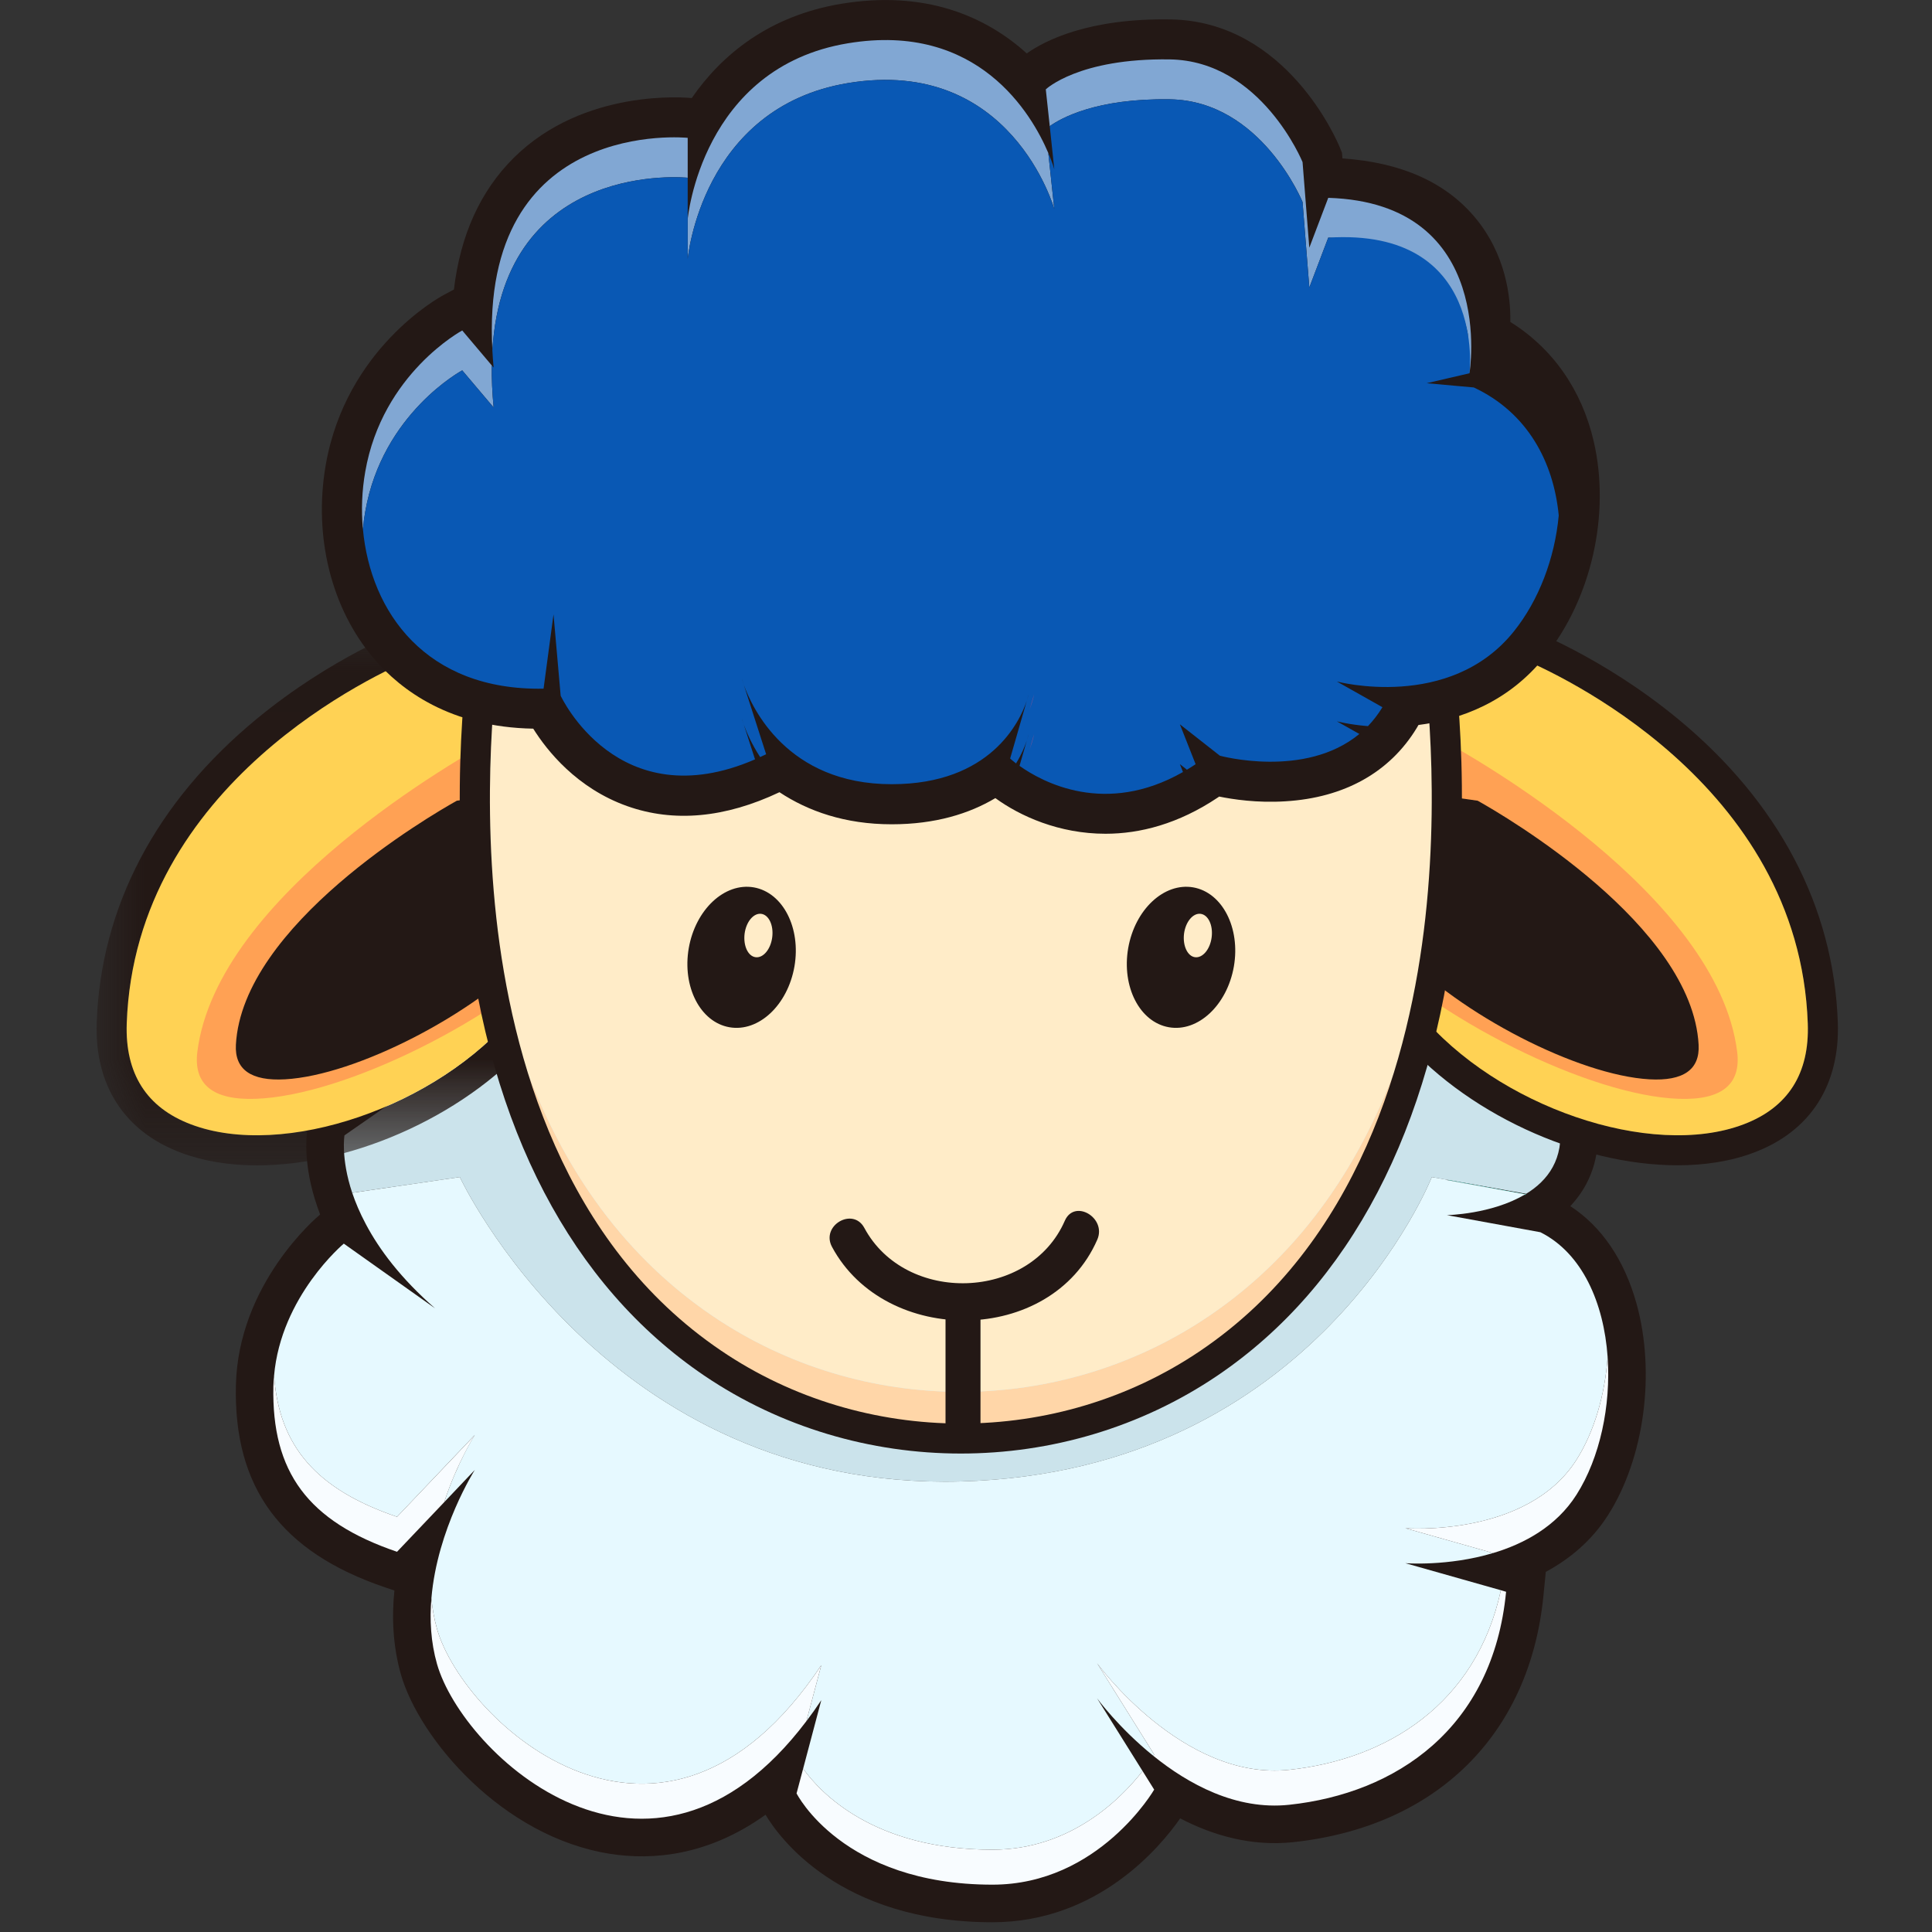 <?xml version="1.0" encoding="UTF-8"?>
<svg width="20px" height="20px" viewBox="0 0 20 20" version="1.1" xmlns="http://www.w3.org/2000/svg" xmlns:xlink="http://www.w3.org/1999/xlink">
    <rect x="0" y="0" width="20" height="20" fill="#333333" stroke="none"/>
    <title>icon/44/SPC2</title>
    <defs>
        <polygon id="path-1" points="0 0.024 5.135 0.024 5.135 5.602 0 5.602"></polygon>
    </defs>
    <g id="icon/44/SPC2" stroke="none" stroke-width="1" fill="none" fill-rule="evenodd">
        <g id="编组-4" transform="translate(1, 0)">
            <path d="M7.666,18.495 C7.832,18.701 8.291,19.122 9.274,19.122 C9.878,19.122 10.285,18.745 10.481,18.511 L10.028,17.787 L10.672,17.352 C10.673,17.354 10.877,17.63 11.196,17.885 C11.464,18.099 11.873,18.344 12.305,18.297 C12.788,18.245 13.878,17.99 14.155,16.758 L13.442,16.556 L13.578,15.795 C13.587,15.796 14.613,15.862 14.992,15.265 C15.248,14.862 15.332,14.205 15.192,13.702 C15.138,13.508 15.03,13.257 14.815,13.127 L13.908,12.961 L13.972,12.19 C14.142,12.186 14.547,12.12 14.701,11.941 C14.716,11.923 14.732,11.901 14.745,11.871 L13.555,11.296 L4.364,10.977 L2.953,11.957 C2.978,12.193 3.115,12.688 3.76,13.251 L3.28,13.861 L2.609,13.385 C2.442,13.593 2.228,13.94 2.219,14.359 C2.205,14.999 2.422,15.356 3.007,15.609 L3.634,14.95 L4.243,15.427 C4.238,15.435 3.675,16.339 3.898,17.119 C4.027,17.573 4.691,18.306 5.436,18.423 C6.068,18.521 6.654,18.172 7.179,17.385 L8.478,15.435 L7.666,18.495 Z M9.274,19.899 C7.684,19.899 7.055,19.006 6.925,18.786 C6.329,19.213 5.754,19.259 5.317,19.191 C4.2,19.016 3.341,18 3.15,17.333 C3.067,17.039 3.054,16.743 3.083,16.465 L2.985,16.432 C1.909,16.066 1.418,15.401 1.442,14.342 C1.465,13.291 2.276,12.604 2.311,12.575 L2.314,12.573 C2.293,12.517 2.274,12.462 2.257,12.406 C2.137,12.009 2.174,11.737 2.183,11.687 L2.21,11.526 L4.133,10.192 L13.745,10.525 L15.504,11.375 L15.531,11.583 C15.575,11.916 15.491,12.216 15.288,12.45 C15.278,12.462 15.267,12.474 15.256,12.486 C15.58,12.697 15.815,13.042 15.941,13.494 C16.14,14.212 16.023,15.091 15.648,15.682 C15.478,15.95 15.248,16.139 15.002,16.272 L14.978,16.515 C14.838,17.956 13.87,18.911 12.388,19.07 C11.956,19.116 11.558,19.001 11.217,18.824 C11.016,19.113 10.368,19.899 9.274,19.899 L9.274,19.899 Z" id="Fill-1" fill="#231815"></path>
            <path d="M8.946,15.336 C12.622,15.237 13.822,12.185 13.822,12.185 L14.799,12.358 C15.023,12.221 15.193,11.997 15.146,11.633 L13.65,10.911 L4.249,10.584 L2.566,11.753 C2.566,11.753 2.526,11.988 2.646,12.348 L3.76,12.185 C3.76,12.185 5.271,15.434 8.946,15.336" id="Fill-3" fill="#CBE3EB"></path>
            <path d="M14.788,12.37 C14.792,12.368 14.795,12.366 14.799,12.364 L13.994,12.215 C13.984,12.216 13.978,12.216 13.978,12.216 L14.788,12.37 Z" id="Fill-5" fill="#63DFD2"></path>
            <path d="M14.946,12.756 L13.978,12.579 C13.978,12.579 14.443,12.571 14.788,12.364 L13.978,12.216 C13.978,12.216 13.984,12.216 13.994,12.215 L13.822,12.185 C13.822,12.185 12.622,15.237 8.946,15.336 C5.271,15.434 3.76,12.185 3.76,12.185 L2.796,12.326 L2.646,12.348 C2.68,12.448 2.725,12.556 2.787,12.672 C2.926,12.935 3.149,13.234 3.504,13.544 L2.559,12.874 C2.559,12.874 1.908,13.417 1.837,14.243 C1.891,14.975 2.277,15.418 3.11,15.702 L3.915,14.855 C3.915,14.855 3.733,15.14 3.598,15.551 L3.915,15.217 C3.915,15.217 3.527,15.826 3.466,16.544 C3.475,16.65 3.494,16.757 3.524,16.863 C3.8,17.828 5.848,19.719 7.502,17.238 L7.348,17.817 C7.4,17.749 7.451,17.677 7.502,17.6 L7.314,18.309 C7.491,18.557 8.044,19.148 9.274,19.148 C10.085,19.148 10.608,18.616 10.828,18.334 L10.357,17.581 C10.357,17.581 10.58,17.887 10.94,18.177 C10.945,18.168 10.948,18.163 10.948,18.163 L10.357,17.218 C10.357,17.218 11.244,18.439 12.346,18.321 C13.355,18.213 14.281,17.643 14.537,16.462 L13.548,16.182 C13.548,16.182 13.99,16.217 14.457,16.077 L13.548,15.82 C13.548,15.82 14.808,15.918 15.32,15.111 C15.505,14.819 15.615,14.436 15.642,14.047 C15.603,13.489 15.38,12.973 14.946,12.756" id="Fill-7" fill="#E6F9FF"></path>
            <path d="M7.502,17.238 C5.848,19.719 3.8,17.828 3.524,16.863 C3.494,16.757 3.475,16.65 3.466,16.544 C3.447,16.766 3.459,16.998 3.524,17.226 C3.791,18.161 5.723,19.966 7.348,17.817 L7.502,17.238 Z" id="Fill-9" fill="#F8FCFF"></path>
            <path d="M9.274,19.148 C8.044,19.148 7.491,18.557 7.314,18.309 L7.246,18.565 C7.246,18.565 7.719,19.51 9.274,19.51 C10.377,19.51 10.948,18.526 10.948,18.526 L10.828,18.334 C10.608,18.616 10.085,19.148 9.274,19.148" id="Fill-11" fill="#F8FCFF"></path>
            <path d="M12.346,18.321 C11.244,18.439 10.357,17.218 10.357,17.218 L10.948,18.163 C10.948,18.163 10.945,18.168 10.94,18.177 C11.299,18.467 11.796,18.742 12.346,18.683 C13.449,18.565 14.454,17.896 14.591,16.478 L14.537,16.462 C14.281,17.643 13.355,18.213 12.346,18.321" id="Fill-13" fill="#F8FCFF"></path>
            <path d="M3.916,14.855 L3.11,15.702 C2.277,15.418 1.891,14.975 1.837,14.243 C1.834,14.278 1.831,14.314 1.83,14.351 C1.811,15.237 2.185,15.749 3.11,16.064 L3.598,15.551 C3.733,15.141 3.916,14.855 3.916,14.855" id="Fill-15" fill="#F8FCFF"></path>
            <path d="M15.642,14.047 C15.615,14.436 15.505,14.819 15.32,15.111 C14.808,15.918 13.548,15.82 13.548,15.82 L14.457,16.077 C14.778,15.981 15.111,15.802 15.32,15.473 C15.563,15.09 15.677,14.552 15.642,14.047" id="Fill-17" fill="#F8FCFF"></path>
            <g id="编组" transform="translate(0, 6.462)">
                <mask id="mask-2" fill="white">
                    <use xlink:href="#path-1"></use>
                </mask>
                <g id="Clip-20"></g>
                <path d="M4.33,4.029 C3.534,4.994 1.935,5.542 0.976,5.178 C0.517,5.004 0.294,4.652 0.312,4.133 C0.399,1.636 2.927,0.499 3.29,0.349 L4.157,0.562 C4.358,0.876 5.435,2.689 4.33,4.029 M4.988,1.643 C4.771,0.898 4.396,0.359 4.38,0.336 L4.346,0.289 L3.269,0.024 L3.224,0.04 C3.192,0.052 2.435,0.338 1.656,0.981 C0.615,1.839 0.043,2.925 0.001,4.123 C-0.022,4.77 0.286,5.248 0.866,5.468 C1.105,5.559 1.375,5.602 1.66,5.602 C2.673,5.602 3.878,5.064 4.569,4.227 C5.135,3.541 5.28,2.648 4.988,1.643" id="Fill-19" fill="#231815" mask="url(#mask-2)"></path>
            </g>
            <path d="M3.29,6.811 C2.927,6.961 0.399,8.098 0.312,10.595 C0.294,11.114 0.517,11.465 0.976,11.639 C1.935,12.003 3.534,11.456 4.33,10.491 C5.435,9.151 4.358,7.338 4.157,7.024 L3.29,6.811 Z" id="Fill-21" fill="#FFD254"></path>
            <path d="M4.138,7.638 C3.775,7.834 1.246,9.261 1.043,10.888 C1.001,11.226 1.204,11.39 1.645,11.375 C2.567,11.344 4.159,10.552 4.984,9.713 C6.129,8.548 5.16,7.681 4.976,7.535 L4.138,7.638 Z" id="Fill-23" fill="#FFA154"></path>
            <path d="M3.729,8.289 C3.45,8.445 1.509,9.577 1.442,10.815 C1.428,11.072 1.6,11.193 1.952,11.173 C2.688,11.131 3.916,10.499 4.527,9.847 C5.376,8.941 4.549,8.302 4.394,8.195 L3.729,8.289 Z" id="Fill-25" fill="#231815"></path>
            <path d="M13.87,7.024 L14.736,6.811 C15.099,6.961 17.627,8.098 17.714,10.595 C17.733,11.114 17.509,11.465 17.05,11.639 C16.091,12.003 14.493,11.456 13.697,10.491 C12.591,9.151 13.668,7.338 13.87,7.024 M13.457,10.688 C14.148,11.526 15.353,12.063 16.366,12.063 C16.651,12.063 16.921,12.021 17.16,11.93 C17.741,11.71 18.048,11.232 18.025,10.584 C17.983,9.387 17.411,8.301 16.371,7.443 C15.591,6.8 14.834,6.514 14.802,6.502 L14.757,6.485 L13.68,6.75 L13.647,6.798 C13.631,6.82 13.255,7.359 13.038,8.104 C12.746,9.109 12.891,10.003 13.457,10.688" id="Fill-27" fill="#231815"></path>
            <path d="M14.736,6.811 C15.099,6.961 17.627,8.098 17.714,10.595 C17.733,11.114 17.509,11.465 17.05,11.639 C16.091,12.003 14.493,11.456 13.697,10.491 C12.591,9.151 13.668,7.338 13.87,7.024 L14.736,6.811 Z" id="Fill-29" fill="#FFD254"></path>
            <path d="M13.889,7.638 C14.251,7.834 16.781,9.261 16.983,10.888 C17.025,11.226 16.823,11.39 16.381,11.375 C15.459,11.344 13.867,10.552 13.042,9.713 C11.897,8.548 12.867,7.681 13.05,7.535 L13.889,7.638 Z" id="Fill-31" fill="#FFA154"></path>
            <path d="M14.297,8.289 C14.576,8.445 16.517,9.577 16.584,10.815 C16.598,11.072 16.427,11.193 16.074,11.173 C15.338,11.131 14.11,10.499 13.499,9.847 C12.65,8.941 13.477,8.302 13.632,8.195 L14.297,8.289 Z" id="Fill-33" fill="#231815"></path>
            <path d="M11.516,13.623 C9.97,14.67 7.923,14.67 6.377,13.623 C4.387,12.275 3.953,9.769 3.918,8.017 C3.884,9.758 4.193,12.632 6.377,14.111 C7.923,15.158 9.97,15.158 11.516,14.111 C13.7,12.632 14.009,9.758 13.975,8.017 C13.94,9.769 13.506,12.275 11.516,13.623" id="Fill-35" fill="#FFD6A8"></path>
            <path d="M6.377,13.623 C7.923,14.67 9.97,14.67 11.516,13.623 C13.506,12.275 13.94,9.769 13.975,8.017 C13.958,7.156 13.857,6.572 13.857,6.572 L13.64,5.824 L4.253,5.824 L4.036,6.572 C4.036,6.572 3.935,7.156 3.918,8.017 C3.953,9.769 4.387,12.275 6.377,13.623" id="Fill-37" fill="#FFECC8"></path>
            <path d="M4.188,6.607 C4.169,6.719 3.971,7.997 4.138,9.503 C4.297,10.935 4.829,12.875 6.465,13.982 C7.949,14.988 9.944,14.988 11.428,13.982 C13.064,12.875 13.596,10.935 13.755,9.503 C13.922,7.997 13.724,6.719 13.705,6.607 L13.524,5.979 L4.369,5.979 L4.188,6.607 Z M8.946,15.047 C8.016,15.047 7.085,14.778 6.29,14.24 C4.917,13.309 4.065,11.68 3.828,9.529 C3.65,7.918 3.873,6.601 3.883,6.546 L3.887,6.529 L4.136,5.668 L13.757,5.668 L14.01,6.546 C14.02,6.601 14.243,7.918 14.065,9.529 C13.828,11.68 12.977,13.309 11.603,14.24 C10.808,14.778 9.877,15.047 8.946,15.047 L8.946,15.047 Z" id="Fill-39" fill="#231815"></path>
            <path d="M9.518,7.903 C9.533,7.91 9.55,7.919 9.568,7.928 L9.673,7.668 C9.647,7.723 9.599,7.808 9.518,7.903" id="Fill-41" fill="#ED4C77"></path>
            <path d="M6.816,7.861 C6.833,7.853 6.851,7.845 6.869,7.837 C6.778,7.698 6.726,7.573 6.7,7.501 L6.816,7.861 Z" id="Fill-43" fill="#ED4C77"></path>
            <path d="M13.072,7.622 C13.102,7.592 13.132,7.56 13.161,7.525 C12.966,7.507 12.839,7.467 12.839,7.467 L13.072,7.622 Z" id="Fill-45" fill="#ED4C77"></path>
            <path d="M11.282,8.065 C11.311,8.05 11.34,8.036 11.369,8.02 L11.214,7.91 L11.282,8.065 Z" id="Fill-47" fill="#ED4C77"></path>
            <path d="M14.212,3.864 L13.769,3.967 L14.257,4.011 C14.814,4.272 15.083,4.784 15.136,5.336 C15.199,4.639 14.951,3.923 14.257,3.599 L14.214,3.595 C14.229,3.753 14.212,3.864 14.212,3.864" id="Fill-49" fill="#ED4C77"></path>
            <path d="M6.757,7.174 L6.71,7.028 C6.71,7.028 6.725,7.082 6.757,7.174" id="Fill-51" fill="#ED4C77"></path>
            <path d="M6.757,7.587 L6.71,7.44 C6.71,7.44 6.725,7.495 6.757,7.587" id="Fill-53" fill="#ED4C77"></path>
            <path d="M15.498,4.568 C15.374,4.034 15.071,3.604 14.635,3.333 C14.639,3.086 14.593,2.638 14.269,2.251 C13.964,1.886 13.503,1.681 12.897,1.64 L12.892,1.581 L12.868,1.522 C12.846,1.469 12.322,0.219 11.117,0.201 C10.266,0.187 9.814,0.422 9.629,0.553 C9.203,0.167 8.575,-0.104 7.71,0.039 C6.965,0.162 6.472,0.564 6.161,1.015 C6.108,1.01 5.047,0.911 4.318,1.634 C3.973,1.977 3.766,2.433 3.699,2.997 L3.589,3.056 C3.548,3.078 2.582,3.608 2.372,4.813 C2.243,5.554 2.43,6.304 2.873,6.82 C3.152,7.146 3.662,7.528 4.52,7.543 C4.662,7.77 4.97,8.159 5.493,8.345 C5.975,8.516 6.505,8.468 7.069,8.201 C7.364,8.396 7.746,8.533 8.231,8.533 C8.682,8.533 9.034,8.423 9.304,8.262 C9.559,8.448 9.963,8.631 10.444,8.631 C10.8,8.631 11.198,8.53 11.608,8.255 L11.621,8.246 C11.758,8.274 12.013,8.314 12.307,8.295 C12.917,8.258 13.387,7.995 13.666,7.536 L13.684,7.505 C14.116,7.45 14.614,7.27 14.993,6.797 C15.475,6.198 15.673,5.323 15.498,4.568" id="Fill-55" fill="#231815"></path>
            <path d="M6.119,1.427 C6.119,1.427 3.964,1.203 4.097,3.626 C4.217,1.642 6.119,1.84 6.119,1.84 L6.119,1.427 Z" id="Fill-57" fill="#81A7D3"></path>
            <path d="M12.75,2.048 L12.554,2.564 L12.484,1.678 C12.484,1.678 12.056,0.63 11.111,0.615 C10.165,0.6 9.826,0.925 9.826,0.925 L9.867,1.306 C9.981,1.224 10.349,1.016 11.111,1.028 C12.056,1.043 12.484,2.091 12.484,2.091 L12.554,2.976 L12.75,2.46 C13.814,2.489 14.115,3.051 14.194,3.455 L14.212,3.864 C14.212,3.864 14.504,2.102 12.75,2.048" id="Fill-59" fill="#81A7D3"></path>
            <path d="M7.778,0.448 C6.259,0.699 6.119,2.269 6.119,2.269 L6.119,2.682 C6.119,2.682 6.259,1.112 7.778,0.86 C9.471,0.58 9.914,2.165 9.914,2.165 L9.852,1.584 C9.682,1.184 9.127,0.224 7.778,0.448" id="Fill-61" fill="#81A7D3"></path>
            <path d="M3.785,3.421 C3.785,3.421 2.958,3.864 2.781,4.883 C2.747,5.077 2.738,5.278 2.757,5.478 C2.762,5.417 2.77,5.356 2.781,5.296 C2.958,4.277 3.785,3.834 3.785,3.834 L4.11,4.218 C4.095,4.063 4.089,3.918 4.091,3.783 L3.785,3.421 Z" id="Fill-63" fill="#81A7D3"></path>
            <path d="M12.839,7.055 C12.839,7.055 14.006,7.365 14.67,6.538 C14.929,6.216 15.095,5.78 15.136,5.336 C15.083,4.784 14.814,4.272 14.257,4.011 L13.769,3.967 L14.212,3.864 C14.212,3.864 14.395,2.356 12.75,2.46 L12.554,2.976 L12.484,2.091 C12.484,2.091 12.056,1.043 11.111,1.028 C10.349,1.016 9.981,1.224 9.867,1.306 L9.914,1.752 C9.914,1.752 9.896,1.686 9.852,1.584 L9.914,2.165 C9.914,2.165 9.471,0.58 7.778,0.86 C6.259,1.112 6.119,2.682 6.119,2.682 L6.119,2.269 L6.119,1.84 C6.119,1.84 4.217,1.642 4.097,3.627 C4.1,3.685 4.104,3.744 4.11,3.805 L4.091,3.783 C4.089,3.918 4.095,4.063 4.11,4.218 L3.785,3.834 C3.785,3.834 2.958,4.277 2.781,5.296 C2.77,5.356 2.762,5.417 2.757,5.478 C2.835,6.332 3.406,7.152 4.627,7.129 L4.73,6.36 L4.804,7.202 C4.804,7.202 5.393,8.477 6.816,7.861 L6.7,7.501 C6.686,7.462 6.68,7.438 6.68,7.438 L6.7,7.501 C6.726,7.573 6.778,7.698 6.869,7.837 C6.89,7.828 6.91,7.818 6.931,7.808 L6.7,7.089 C6.686,7.049 6.68,7.025 6.68,7.025 L6.7,7.089 C6.783,7.321 7.146,8.118 8.231,8.118 C9.255,8.118 9.557,7.469 9.629,7.255 L9.649,7.188 C9.649,7.188 9.643,7.213 9.629,7.255 L9.457,7.852 C9.457,7.852 9.478,7.872 9.518,7.903 C9.576,7.808 9.61,7.723 9.629,7.668 L9.649,7.6 C9.649,7.6 9.643,7.626 9.629,7.668 L9.554,7.928 C9.791,8.097 10.443,8.45 11.246,7.992 L11.214,7.91 L11.287,7.968 C11.317,7.95 11.347,7.931 11.377,7.911 L11.214,7.498 L11.628,7.823 C11.628,7.823 12.508,8.064 13.072,7.598 L12.839,7.467 C12.839,7.467 12.966,7.501 13.161,7.517 C13.215,7.46 13.266,7.395 13.311,7.321 L12.839,7.055 Z" id="Fill-65" fill="#0958B4"></path>
            <path d="M9.66,7.755 C9.693,7.659 9.705,7.6 9.705,7.6 L9.66,7.755 Z" id="Fill-67" fill="#ED4C77"></path>
            <path d="M9.66,7.342 C9.693,7.246 9.705,7.188 9.705,7.188 L9.66,7.342 Z" id="Fill-69" fill="#ED4C77"></path>
            <path d="M6.994,9.703 C6.978,9.827 6.901,9.919 6.822,9.909 C6.743,9.899 6.693,9.79 6.708,9.666 C6.724,9.542 6.801,9.45 6.88,9.46 C6.959,9.47 7.01,9.579 6.994,9.703 M6.803,9.186 C6.501,9.134 6.2,9.415 6.13,9.815 C6.061,10.215 6.249,10.581 6.551,10.634 C6.853,10.687 7.154,10.405 7.224,10.005 C7.293,9.606 7.105,9.239 6.803,9.186" id="Fill-71" fill="#231815"></path>
            <path d="M11.543,9.703 C11.527,9.827 11.45,9.919 11.371,9.909 C11.293,9.899 11.242,9.79 11.257,9.666 C11.273,9.542 11.35,9.45 11.429,9.46 C11.508,9.47 11.559,9.579 11.543,9.703 M11.352,9.186 C11.05,9.134 10.749,9.415 10.679,9.815 C10.61,10.215 10.798,10.581 11.1,10.634 C11.402,10.687 11.703,10.405 11.773,10.005 C11.842,9.606 11.654,9.239 11.352,9.186" id="Fill-73" fill="#231815"></path>
            <path d="M10.023,12.637 C9.661,13.467 8.375,13.506 7.948,12.712 C7.83,12.491 7.494,12.687 7.613,12.908 C8.167,13.939 9.879,13.931 10.359,12.833 C10.458,12.606 10.123,12.408 10.023,12.637" id="Fill-75" fill="#231815"></path>
            <polygon id="Fill-77" fill="#231815" points="8.788 14.896 9.15 14.896 9.15 13.482 8.788 13.482"></polygon>
        </g>
    </g>
</svg>